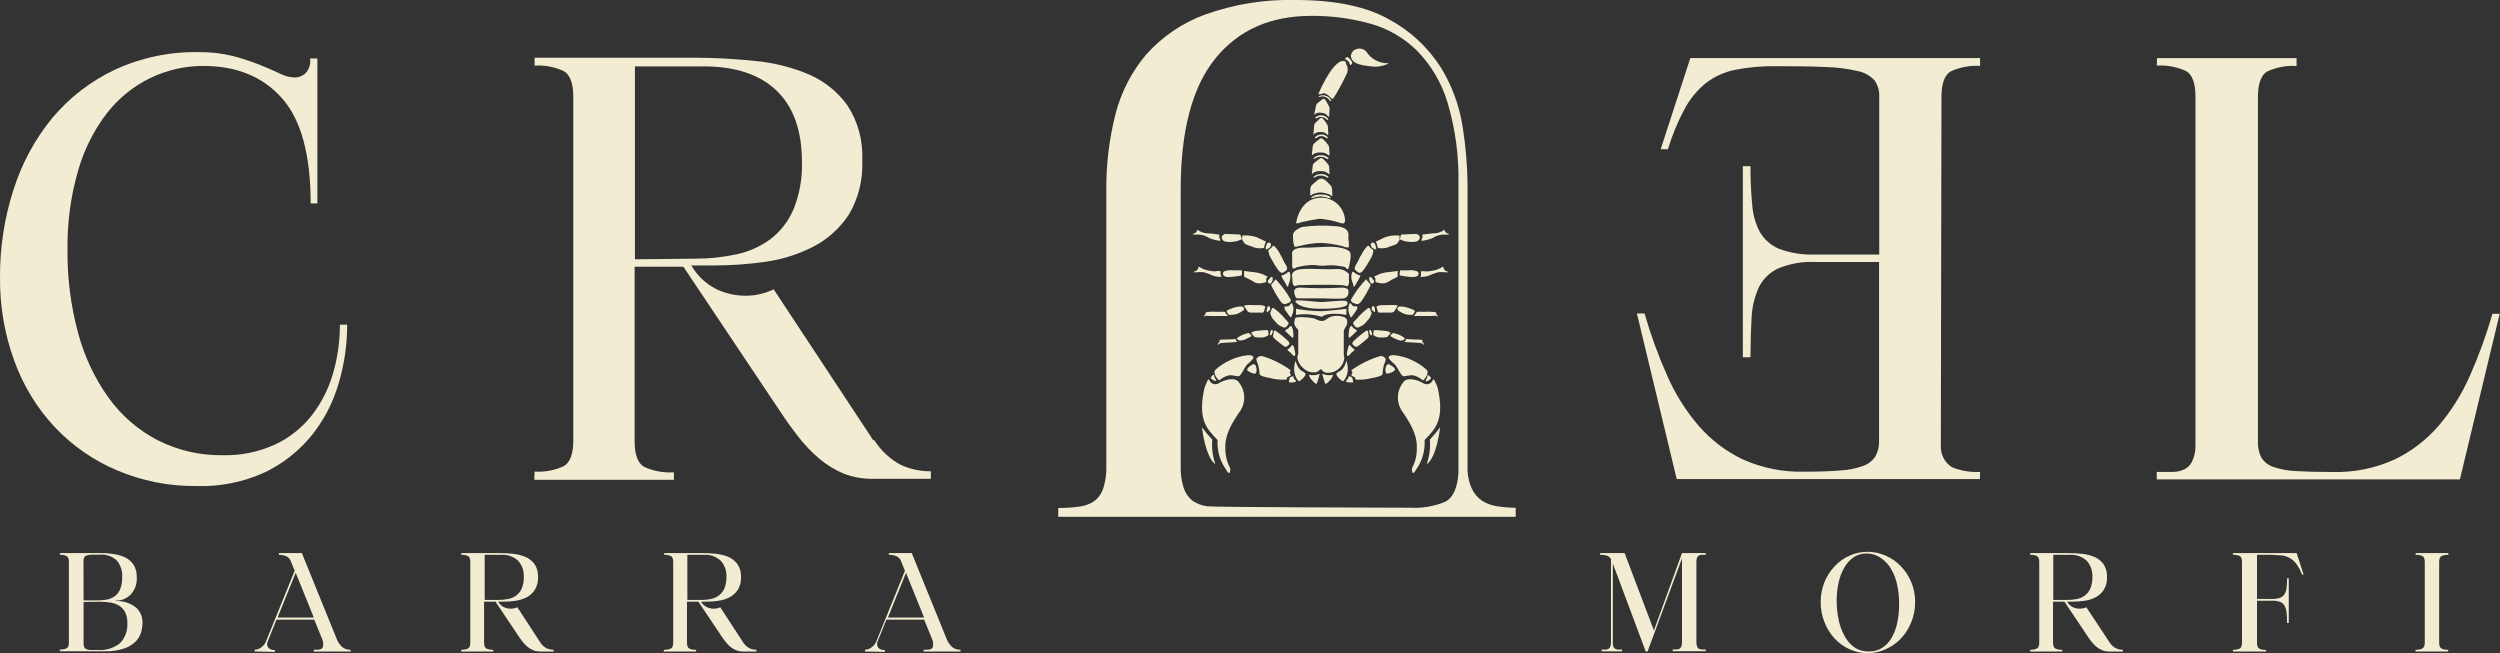 <svg width="111" height="29" viewBox="0 0 111 29" fill="none" xmlns="http://www.w3.org/2000/svg">
<rect x="0" y="0" width="111" height="29" fill="#333333" stroke="none"/>
<g clip-path="url(#clip0_467_1090)">
<path d="M8.709 21.58C7.502 21.592 6.305 21.354 5.189 20.88C4.149 20.442 3.209 19.788 2.426 18.957C1.64 18.116 1.031 17.117 0.635 16.023C0.203 14.839 -0.012 13.583 -8.33851e-06 12.319C-0.008 10.997 0.194 9.683 0.598 8.428C0.966 7.258 1.553 6.173 2.324 5.235C3.09 4.324 4.037 3.595 5.101 3.095C6.266 2.559 7.532 2.292 8.808 2.315C9.332 2.306 9.855 2.366 10.364 2.493C10.761 2.599 11.151 2.727 11.533 2.878C11.873 3.015 12.169 3.144 12.417 3.263C12.628 3.373 12.86 3.434 13.096 3.442C13.259 3.437 13.417 3.378 13.545 3.274C13.631 3.187 13.697 3.08 13.736 2.962C13.775 2.844 13.786 2.718 13.769 2.595H14.092V9.031H13.793C13.793 6.876 13.37 5.321 12.525 4.366C11.681 3.412 10.52 2.932 9.042 2.927C8.231 2.924 7.428 3.105 6.691 3.456C5.941 3.815 5.281 4.346 4.761 5.007C4.174 5.768 3.735 6.638 3.469 7.57C3.137 8.717 2.978 9.91 2.997 11.107C2.985 12.351 3.144 13.59 3.469 14.787C3.746 15.827 4.206 16.805 4.829 17.672C5.4 18.46 6.141 19.1 6.993 19.542C7.894 19.999 8.888 20.228 9.892 20.211C10.691 20.232 11.485 20.069 12.216 19.735C12.844 19.442 13.398 19.004 13.834 18.453C14.264 17.903 14.586 17.271 14.782 16.594C14.989 15.888 15.094 15.154 15.091 14.416H15.414C15.415 15.306 15.286 16.192 15.03 17.042C14.783 17.887 14.373 18.672 13.824 19.35C13.255 20.043 12.544 20.599 11.744 20.978C10.789 21.411 9.752 21.617 8.709 21.58Z" fill="#F2ECD3"/>
<path d="M23.736 20.939C24.18 20.967 24.624 20.885 25.031 20.698C25.313 20.533 25.455 20.155 25.455 19.556V4.3C25.455 3.701 25.313 3.319 25.031 3.158C24.625 2.97 24.18 2.886 23.736 2.913V2.563H30.804C31.712 2.564 32.619 2.611 33.523 2.707C34.348 2.781 35.158 2.984 35.925 3.309C36.6 3.6 37.187 4.073 37.624 4.678C38.097 5.399 38.328 6.26 38.283 7.129C38.324 7.982 38.112 8.827 37.675 9.552C37.275 10.147 36.736 10.629 36.109 10.953C35.443 11.294 34.728 11.52 33.992 11.622C33.245 11.729 32.492 11.784 31.739 11.786H30.695C30.957 12.24 31.343 12.605 31.803 12.837C32.205 13.028 32.642 13.129 33.084 13.131C33.522 13.133 33.955 13.036 34.352 12.847L38.769 19.542H38.817C39.111 20.009 39.519 20.388 39.999 20.642C40.419 20.834 40.873 20.93 41.331 20.925V21.258H38.817C38.359 21.272 37.902 21.196 37.471 21.034C37.07 20.867 36.697 20.638 36.363 20.355C36.03 20.071 35.726 19.753 35.456 19.406C35.181 19.055 34.929 18.705 34.698 18.355L30.342 11.842H28.177V19.588C28.177 20.186 28.317 20.565 28.602 20.729C29.016 20.918 29.469 21.001 29.921 20.971V21.303H23.722L23.736 20.939ZM30.828 11.485C31.455 11.489 32.08 11.425 32.693 11.293C33.241 11.181 33.759 10.949 34.212 10.613C34.657 10.272 35.009 9.817 35.232 9.293C35.501 8.629 35.629 7.912 35.606 7.192C35.606 5.81 35.236 4.76 34.498 4.041C33.759 3.322 32.693 2.958 31.3 2.948H28.191V11.513L30.828 11.485Z" fill="#F2ECD3"/>
<path d="M46.986 22.554C47.303 22.557 47.62 22.535 47.934 22.491C48.169 22.462 48.395 22.378 48.593 22.245C48.776 22.104 48.912 21.909 48.984 21.685C49.086 21.366 49.132 21.03 49.12 20.694V8.428C49.112 7.299 49.248 6.174 49.524 5.081C49.776 4.089 50.249 3.171 50.907 2.402C51.62 1.613 52.507 1.012 53.493 0.651C54.787 0.186 56.151 -0.034 57.52 -1.43847e-05C59.283 -1.43847e-05 60.671 0.289 61.686 0.868C62.61 1.364 63.396 2.094 63.97 2.99C64.473 3.804 64.806 4.716 64.948 5.669C65.08 6.51 65.15 7.36 65.159 8.211V20.684C65.144 21.024 65.205 21.363 65.339 21.675C65.441 21.902 65.603 22.096 65.805 22.235C66.013 22.364 66.244 22.447 66.484 22.48C66.753 22.523 67.025 22.544 67.297 22.543V22.946H62.617V22.543C63.146 22.572 63.675 22.482 64.167 22.28C64.507 22.105 64.714 21.675 64.755 20.995V8.211C64.786 6.974 64.623 5.739 64.272 4.556C64.01 3.683 63.543 2.89 62.913 2.248C62.334 1.679 61.626 1.269 60.854 1.054C59.996 0.815 59.112 0.697 58.224 0.704C56.398 0.704 54.974 1.339 53.952 2.609C52.93 3.879 52.421 5.818 52.423 8.428V20.684C52.411 21.02 52.457 21.355 52.559 21.675C52.632 21.897 52.768 22.093 52.95 22.235C53.149 22.368 53.376 22.452 53.612 22.48C53.881 22.522 62.301 22.543 62.662 22.543V22.946H46.986V22.554Z" fill="#F2ECD3"/>
<path d="M87.91 21.272H74.446L72.679 13.919H73.019C73.287 14.856 73.62 15.772 74.015 16.66C74.367 17.472 74.837 18.224 75.408 18.891C75.956 19.525 76.624 20.036 77.372 20.393C78.235 20.781 79.17 20.969 80.111 20.943C80.741 20.943 81.271 20.925 81.701 20.89C82.049 20.873 82.392 20.804 82.721 20.687C82.943 20.612 83.136 20.463 83.268 20.264C83.385 20.05 83.441 19.808 83.431 19.563V11.632H80.57C80.008 11.607 79.448 11.708 78.928 11.93C78.56 12.104 78.262 12.403 78.082 12.777C77.896 13.197 77.79 13.65 77.77 14.111C77.739 14.633 77.722 15.218 77.722 15.862H77.382V7.378H77.722C77.718 7.946 77.743 8.514 77.797 9.08C77.824 9.506 77.94 9.922 78.137 10.298C78.333 10.635 78.63 10.897 78.983 11.044C79.493 11.236 80.034 11.322 80.576 11.3H83.438V4.296C83.451 4.035 83.377 3.776 83.227 3.565C83.025 3.351 82.764 3.208 82.48 3.155C82.013 3.046 81.537 2.986 81.059 2.976C80.471 2.948 79.73 2.938 78.833 2.938C78.228 2.93 77.623 2.985 77.029 3.102C76.56 3.197 76.117 3.399 75.734 3.694C75.356 4.004 75.04 4.387 74.803 4.822C74.495 5.396 74.244 6.001 74.055 6.628H73.733L75.051 2.577H87.916V2.927C87.468 2.898 87.018 2.982 86.608 3.172C86.336 3.333 86.201 3.715 86.201 4.314L86.173 19.826C86.17 20.011 86.215 20.194 86.303 20.356C86.39 20.517 86.518 20.652 86.673 20.747C87.068 20.906 87.492 20.977 87.916 20.953L87.91 21.272Z" fill="#F2ECD3"/>
<path d="M95.773 2.581H101.968V2.931C101.519 2.901 101.07 2.985 100.66 3.176C100.388 3.337 100.252 3.719 100.252 4.317V19.598C100.239 19.853 100.295 20.106 100.411 20.33C100.543 20.527 100.736 20.671 100.959 20.74C101.289 20.847 101.632 20.907 101.978 20.918C102.41 20.943 102.94 20.957 103.572 20.957C104.512 20.983 105.446 20.795 106.307 20.407C107.056 20.051 107.726 19.54 108.275 18.905C108.844 18.237 109.313 17.485 109.668 16.674C110.062 15.786 110.394 14.87 110.664 13.933H110.986L109.219 21.286H95.759V20.953C96.041 20.953 96.279 20.953 96.48 20.953C96.656 20.952 96.829 20.913 96.99 20.838C97.138 20.764 97.257 20.64 97.329 20.488C97.423 20.288 97.474 20.069 97.479 19.847V4.3C97.479 3.701 97.343 3.32 97.068 3.158C96.659 2.968 96.211 2.884 95.763 2.913L95.773 2.581Z" fill="#F2ECD3"/>
<path d="M53.701 16.892C53.718 16.928 53.742 16.961 53.772 16.988C53.802 17.015 53.837 17.035 53.875 17.047C53.913 17.059 53.953 17.063 53.993 17.059C54.032 17.054 54.071 17.041 54.105 17.021C54.353 16.864 54.846 16.72 55.009 16.979C55.148 17.151 55.23 17.363 55.243 17.586C55.257 17.809 55.201 18.031 55.084 18.219C54.744 18.705 54.384 19.269 54.404 19.864C54.395 20.177 54.466 20.488 54.608 20.764C54.645 20.824 54.628 21.209 54.435 20.845C54.163 20.468 54.031 20.004 54.061 19.535C53.561 19.031 53.167 18.604 53.483 17.21C53.595 16.941 53.653 16.744 53.701 16.892Z" fill="#F2ECD3"/>
<path d="M53.364 18.971C53.507 19.163 53.662 19.346 53.826 19.518C53.793 19.883 53.839 20.251 53.959 20.596C53.826 20.558 53.51 20.11 53.364 18.971Z" fill="#F2ECD3"/>
<path d="M54.064 16.832C54.064 16.832 53.837 16.58 53.959 16.422C54.365 16.059 54.869 15.831 55.403 15.768C55.95 15.768 55.43 16.118 55.352 16.205C55.274 16.293 55.104 16.671 55.012 16.699C54.921 16.727 54.727 16.633 54.533 16.671C54.392 16.711 54.261 16.781 54.149 16.878C54.149 16.878 54.122 16.895 54.064 16.832Z" fill="#F2ECD3"/>
<path d="M55.862 15.855C55.862 15.855 55.763 15.897 55.787 15.992C55.808 16.063 55.833 16.133 55.862 16.202C55.9 16.333 55.921 16.468 55.926 16.604C55.926 16.654 56.025 16.727 56.436 16.794C56.618 16.84 56.806 16.861 56.993 16.857C57.109 16.857 57.143 16.857 57.14 16.794C57.136 16.73 57.184 16.748 57.242 16.709C57.299 16.671 57.34 16.678 57.286 16.59C57.231 16.503 57.286 16.506 57.309 16.44C56.931 16.165 56.512 15.955 56.069 15.817C55.92 15.782 55.862 15.855 55.862 15.855Z" fill="#F2ECD3"/>
<path d="M55.369 16.436C55.472 16.524 55.597 16.579 55.729 16.594C55.784 16.569 55.811 16.447 55.784 16.335C55.757 16.223 55.719 16.114 55.58 16.202C55.441 16.289 55.386 16.328 55.369 16.436Z" fill="#F2ECD3"/>
<path d="M63.61 16.892C63.593 16.928 63.568 16.961 63.538 16.988C63.508 17.015 63.473 17.035 63.435 17.047C63.397 17.059 63.357 17.063 63.317 17.059C63.278 17.054 63.24 17.041 63.205 17.021C62.954 16.864 62.465 16.72 62.301 16.979C62.163 17.151 62.081 17.363 62.067 17.586C62.054 17.809 62.11 18.031 62.227 18.219C62.566 18.705 62.927 19.269 62.906 19.864C62.917 20.177 62.848 20.488 62.706 20.764C62.668 20.824 62.685 21.209 62.879 20.845C63.149 20.467 63.281 20.003 63.253 19.535C63.752 19.031 64.147 18.604 63.831 17.21C63.715 16.941 63.657 16.744 63.61 16.892Z" fill="#F2ECD3"/>
<path d="M63.943 18.971C63.8 19.163 63.647 19.345 63.484 19.518C63.517 19.883 63.471 20.252 63.348 20.596C63.484 20.558 63.8 20.11 63.943 18.971Z" fill="#F2ECD3"/>
<path d="M63.243 16.832C63.243 16.832 63.474 16.58 63.348 16.422C62.943 16.059 62.441 15.83 61.907 15.768C61.36 15.768 61.88 16.118 61.955 16.205C62.029 16.293 62.206 16.671 62.295 16.699C62.383 16.727 62.583 16.633 62.777 16.671C62.918 16.711 63.049 16.781 63.161 16.878C63.161 16.878 63.199 16.895 63.243 16.832Z" fill="#F2ECD3"/>
<path d="M61.445 15.855C61.445 15.855 61.547 15.897 61.523 15.992C61.503 16.064 61.477 16.134 61.445 16.202C61.41 16.333 61.389 16.468 61.384 16.604C61.384 16.654 61.282 16.727 60.874 16.794C60.692 16.84 60.505 16.861 60.317 16.857C60.201 16.857 60.167 16.857 60.171 16.794C60.174 16.73 60.127 16.748 60.069 16.709C60.011 16.671 59.97 16.678 60.025 16.59C60.079 16.503 60.025 16.506 59.997 16.44C60.383 16.165 60.809 15.954 61.258 15.817C61.387 15.782 61.445 15.855 61.445 15.855Z" fill="#F2ECD3"/>
<path d="M61.938 16.436C61.835 16.524 61.71 16.579 61.578 16.594C61.523 16.569 61.493 16.447 61.523 16.335C61.554 16.223 61.588 16.114 61.724 16.202C61.86 16.289 61.938 16.328 61.938 16.436Z" fill="#F2ECD3"/>
<path d="M57.18 15.512C57.235 15.475 57.284 15.429 57.323 15.375C57.357 15.316 57.408 15.298 57.435 15.375C57.462 15.452 57.564 15.81 57.473 15.803C57.381 15.796 57.313 15.649 57.265 15.624C57.218 15.6 57.126 15.54 57.18 15.512Z" fill="#F2ECD3"/>
<path d="M57.252 15.274C57.252 15.274 57.143 15.4 57.089 15.4C57.034 15.4 56.946 15.333 56.806 15.218C56.667 15.102 56.511 14.994 56.521 14.92C56.528 14.88 56.537 14.84 56.548 14.801C56.548 14.738 56.548 14.616 56.674 14.714C56.867 14.85 57.049 15.002 57.218 15.169C57.262 15.242 57.252 15.274 57.252 15.274Z" fill="#F2ECD3"/>
<path d="M56.501 14.647C56.51 14.681 56.51 14.718 56.501 14.752C56.501 14.819 56.443 14.892 56.423 14.892C56.402 14.892 56.365 14.868 56.392 14.794C56.419 14.721 56.392 14.703 56.429 14.675C56.437 14.664 56.448 14.655 56.461 14.65C56.474 14.645 56.487 14.644 56.501 14.647Z" fill="#F2ECD3"/>
<path d="M56.304 14.675C56.304 14.675 56.344 14.85 56.304 14.892C56.218 14.949 56.12 14.981 56.018 14.987C55.916 14.987 55.699 14.987 55.678 14.941C55.641 14.889 55.6 14.84 55.556 14.794C55.532 14.77 55.672 14.693 55.801 14.689C55.93 14.686 56.266 14.63 56.304 14.675Z" fill="#F2ECD3"/>
<path d="M55.447 14.787C55.447 14.787 55.57 14.878 55.566 14.91C55.563 14.941 55.444 14.994 55.349 15.039C55.252 15.096 55.141 15.123 55.029 15.116C54.972 15.088 54.883 15.046 54.931 15.008C55.04 14.923 55.163 14.86 55.294 14.822C55.447 14.787 55.407 14.784 55.447 14.787Z" fill="#F2ECD3"/>
<path d="M54.856 15.039C54.856 15.039 54.883 15.162 54.944 15.176C55.006 15.19 54.401 15.214 54.312 15.221C54.224 15.228 54.115 15.239 54.098 15.302H54.061C54.069 15.266 54.088 15.234 54.115 15.211C54.156 15.183 54.136 15.099 54.173 15.085C54.21 15.071 54.825 15.081 54.856 15.039Z" fill="#F2ECD3"/>
<path d="M57.068 14.658C57.068 14.658 57.224 14.581 57.252 14.518C57.279 14.454 57.333 14.458 57.357 14.518C57.381 14.577 57.388 14.549 57.408 14.658C57.428 14.766 57.456 15.053 57.371 14.987C57.286 14.92 57.18 14.801 57.14 14.77C57.099 14.738 57.048 14.703 57.068 14.675C57.089 14.647 57.068 14.658 57.068 14.658Z" fill="#F2ECD3"/>
<path d="M56.555 13.681C56.514 13.656 56.474 13.681 56.456 13.747C56.44 13.814 56.406 13.856 56.395 13.884C56.42 14.018 56.485 14.141 56.582 14.234C56.634 14.297 56.69 14.357 56.749 14.412C56.828 14.467 56.914 14.511 57.004 14.546C57.034 14.548 57.064 14.541 57.09 14.526C57.117 14.511 57.139 14.489 57.153 14.461C57.194 14.398 57.218 14.399 57.214 14.346C57.211 14.293 57.048 14.164 56.99 14.076C56.858 13.931 56.712 13.798 56.555 13.681Z" fill="#F2ECD3"/>
<path d="M56.239 13.842C56.239 13.842 56.239 13.642 56.294 13.607C56.348 13.572 56.344 13.586 56.375 13.625C56.406 13.663 56.409 13.747 56.375 13.775L56.287 13.842C56.287 13.842 56.242 13.877 56.239 13.842Z" fill="#F2ECD3"/>
<path d="M55.24 13.59C55.24 13.59 55.322 13.723 55.376 13.8C55.43 13.877 55.485 13.884 55.651 13.88H55.933C56.015 13.88 56.103 13.915 56.13 13.793C56.144 13.737 56.161 13.682 56.181 13.628C56.181 13.576 55.974 13.53 55.882 13.548C55.791 13.565 55.216 13.502 55.24 13.59Z" fill="#F2ECD3"/>
<path d="M54.462 13.814C54.462 13.814 54.513 13.957 54.567 13.978C54.691 13.986 54.815 13.972 54.934 13.936C55.028 13.895 55.118 13.844 55.203 13.786C55.226 13.765 55.254 13.677 55.226 13.67C55.199 13.663 55.226 13.646 55.196 13.628C55.165 13.611 55.087 13.59 54.904 13.628C54.72 13.667 54.462 13.775 54.462 13.814Z" fill="#F2ECD3"/>
<path d="M54.394 13.859C54.394 13.859 54.469 13.971 54.472 13.982C54.475 13.992 54.506 13.982 54.506 13.982V14.031C54.506 14.031 53.874 14.031 53.782 14.031C53.691 14.031 53.517 14.01 53.504 14.031C53.502 14.036 53.498 14.04 53.494 14.044C53.49 14.048 53.486 14.051 53.48 14.053C53.475 14.054 53.47 14.055 53.464 14.054C53.459 14.053 53.454 14.051 53.449 14.048C53.449 14.048 53.493 13.968 53.51 13.968C53.527 13.968 53.527 13.908 53.538 13.866C53.696 13.838 53.857 13.831 54.017 13.845C54.142 13.852 54.35 13.821 54.394 13.859Z" fill="#F2ECD3"/>
<path d="M57.034 13.604C57.034 13.604 57.201 13.625 57.245 13.565C57.289 13.505 57.34 13.432 57.364 13.467C57.412 13.553 57.434 13.652 57.428 13.751C57.422 13.844 57.396 13.934 57.354 14.017C57.327 14.066 57.354 14.178 57.214 13.982C57.075 13.786 57.041 13.74 57.034 13.709C57.031 13.674 57.031 13.639 57.034 13.604Z" fill="#F2ECD3"/>
<path d="M56.637 12.399C56.901 12.673 57.129 12.982 57.316 13.316C57.296 13.345 57.316 13.4 57.242 13.435C57.187 13.461 57.132 13.483 57.075 13.502C57.037 13.505 56.999 13.498 56.965 13.481C56.93 13.464 56.9 13.439 56.878 13.408C56.783 13.281 56.697 13.148 56.62 13.008C56.521 12.83 56.47 12.725 56.446 12.679C56.423 12.634 56.47 12.595 56.531 12.536C56.57 12.493 56.605 12.447 56.637 12.399Z" fill="#F2ECD3"/>
<path d="M56.501 12.315C56.463 12.242 56.395 12.347 56.361 12.382C56.327 12.417 56.294 12.431 56.294 12.504C56.294 12.521 56.299 12.537 56.308 12.552C56.317 12.566 56.33 12.577 56.345 12.583C56.36 12.59 56.377 12.592 56.393 12.589C56.409 12.586 56.424 12.579 56.436 12.567C56.468 12.535 56.49 12.495 56.501 12.452C56.516 12.407 56.516 12.359 56.501 12.315Z" fill="#F2ECD3"/>
<path d="M56.287 12.28C56.287 12.28 56.222 12.336 56.222 12.392V12.522C56.222 12.522 55.882 12.655 55.682 12.522C55.481 12.389 55.247 12.308 55.24 12.28C55.233 12.252 55.24 12.098 55.24 12.08C55.24 12.063 55.22 12.021 55.24 12.031C55.26 12.042 55.719 12.087 55.757 12.094C55.873 12.11 55.988 12.142 56.096 12.189C56.158 12.223 56.221 12.254 56.287 12.28Z" fill="#F2ECD3"/>
<path d="M55.142 12.024C55.142 12.024 55.142 12.154 55.142 12.196C55.142 12.238 55.087 12.242 54.921 12.266C54.794 12.286 54.665 12.297 54.537 12.301C54.469 12.301 54.316 12.273 54.306 12.193C54.295 12.112 54.306 12.063 54.377 12.042C54.486 12.002 54.602 11.987 54.717 12C54.883 12.021 55.142 11.975 55.142 12.024Z" fill="#F2ECD3"/>
<path d="M54.2 12.059C54.19 12.115 54.19 12.172 54.2 12.227C54.218 12.247 54.234 12.268 54.248 12.29C54.111 12.301 53.973 12.282 53.843 12.235C53.716 12.175 53.584 12.125 53.449 12.087C53.351 12.076 53.252 12.076 53.154 12.087C53.105 12.095 53.056 12.095 53.007 12.087V12.052C53.007 12.052 53.065 12.077 53.143 11.996C53.221 11.916 53.208 11.902 53.201 11.863C53.194 11.825 53.296 11.863 53.34 11.905C53.418 11.944 53.499 11.974 53.582 11.996C53.694 12.021 53.807 12.04 53.922 12.052C54.01 12.035 54.163 12.007 54.2 12.059Z" fill="#F2ECD3"/>
<path d="M56.892 12.235C56.981 12.215 57.066 12.176 57.14 12.119C57.214 12.042 57.265 12.059 57.272 12.119C57.295 12.195 57.302 12.275 57.292 12.354C57.279 12.446 57.253 12.535 57.214 12.62C57.187 12.669 57.214 12.826 57.123 12.669C57.072 12.57 57.017 12.474 56.956 12.382C56.927 12.336 56.905 12.287 56.892 12.235Z" fill="#F2ECD3"/>
<path d="M56.756 11.993C56.756 11.993 56.878 12.164 56.977 12.101C57.075 12.038 57.116 12.01 57.14 11.961C57.163 11.912 57.14 11.825 57.058 11.706C56.977 11.587 56.966 11.496 56.847 11.3C56.778 11.16 56.688 11.034 56.579 10.925C56.521 10.9 56.528 10.897 56.467 10.981C56.406 11.065 56.307 11.068 56.317 11.139C56.336 11.273 56.384 11.4 56.457 11.513C56.544 11.681 56.644 11.841 56.756 11.993Z" fill="#F2ECD3"/>
<path d="M56.198 11.062C56.19 11.01 56.198 10.957 56.222 10.911C56.246 10.844 56.222 10.827 56.287 10.788C56.351 10.75 56.412 10.767 56.429 10.837C56.434 10.873 56.429 10.91 56.413 10.943C56.397 10.975 56.372 11.002 56.341 11.02C56.297 11.034 56.198 11.107 56.198 11.062Z" fill="#F2ECD3"/>
<path d="M56.215 10.732C56.182 10.78 56.158 10.835 56.147 10.893C56.145 10.935 56.133 10.976 56.113 11.012C55.974 11.034 55.832 11.026 55.695 10.991C55.583 10.932 55.284 10.876 55.247 10.788C55.209 10.701 55.142 10.683 55.152 10.606C55.157 10.557 55.157 10.508 55.152 10.459C55.366 10.438 55.582 10.462 55.787 10.529C55.967 10.606 56.215 10.732 56.215 10.732Z" fill="#F2ECD3"/>
<path d="M55.009 10.41C55.05 10.41 55.097 10.41 55.101 10.508C55.104 10.606 55.203 10.592 55.101 10.638C54.999 10.683 54.921 10.704 54.907 10.711C54.849 10.723 54.79 10.731 54.73 10.736C54.609 10.753 54.486 10.745 54.367 10.715C54.324 10.697 54.288 10.665 54.265 10.624C54.255 10.594 54.247 10.563 54.241 10.533C54.245 10.512 54.254 10.492 54.266 10.474C54.279 10.457 54.294 10.442 54.312 10.431C54.36 10.407 54.329 10.386 54.441 10.386C54.554 10.386 54.87 10.407 54.914 10.407L55.009 10.41Z" fill="#F2ECD3"/>
<path d="M54.142 10.417C54.133 10.466 54.133 10.516 54.142 10.564C54.151 10.592 54.164 10.618 54.18 10.641C54.185 10.658 54.185 10.677 54.18 10.694C54.007 10.676 53.838 10.632 53.677 10.564C53.552 10.482 53.41 10.431 53.262 10.417C53.191 10.417 53.082 10.417 53.048 10.417H52.98V10.368C53.008 10.367 53.034 10.361 53.059 10.349C53.084 10.337 53.105 10.319 53.123 10.298C53.145 10.268 53.159 10.233 53.164 10.197C53.276 10.286 53.41 10.341 53.551 10.354C53.782 10.365 54.142 10.417 54.142 10.417Z" fill="#F2ECD3"/>
<path d="M60.13 15.512C60.074 15.475 60.025 15.429 59.984 15.375C59.953 15.316 59.899 15.298 59.875 15.375C59.851 15.452 59.746 15.81 59.838 15.803C59.929 15.796 59.994 15.649 60.042 15.624C60.089 15.6 60.171 15.54 60.13 15.512Z" fill="#F2ECD3"/>
<path d="M60.042 15.274C60.042 15.274 60.154 15.4 60.208 15.4C60.263 15.4 60.351 15.333 60.49 15.218C60.63 15.102 60.782 14.994 60.772 14.92C60.768 14.88 60.76 14.84 60.748 14.801C60.748 14.738 60.748 14.616 60.619 14.714C60.427 14.851 60.245 15.003 60.076 15.169C60.035 15.242 60.042 15.274 60.042 15.274Z" fill="#F2ECD3"/>
<path d="M60.799 14.647C60.793 14.682 60.793 14.717 60.799 14.752C60.799 14.819 60.861 14.892 60.881 14.892C60.901 14.892 60.939 14.868 60.911 14.794C60.884 14.721 60.911 14.703 60.874 14.675C60.866 14.663 60.854 14.654 60.841 14.649C60.828 14.644 60.813 14.644 60.799 14.647Z" fill="#F2ECD3"/>
<path d="M60.993 14.675C60.993 14.675 60.952 14.85 60.993 14.892C61.078 14.949 61.177 14.982 61.279 14.987C61.38 14.987 61.598 14.987 61.618 14.941C61.656 14.888 61.698 14.839 61.744 14.794C61.764 14.77 61.629 14.693 61.496 14.689C61.364 14.686 61.027 14.63 60.993 14.675Z" fill="#F2ECD3"/>
<path d="M61.846 14.787C61.846 14.787 61.724 14.878 61.73 14.91C61.737 14.941 61.849 14.994 61.945 15.039C62.04 15.085 62.21 15.144 62.264 15.116C62.318 15.088 62.41 15.046 62.362 15.008C62.255 14.921 62.131 14.858 61.999 14.822C61.846 14.787 61.887 14.784 61.846 14.787Z" fill="#F2ECD3"/>
<path d="M62.437 15.039C62.437 15.039 62.41 15.162 62.352 15.176C62.295 15.19 62.896 15.214 62.981 15.221C63.066 15.228 63.178 15.239 63.199 15.302H63.233C63.224 15.266 63.205 15.234 63.178 15.211C63.137 15.183 63.178 15.099 63.124 15.085C63.069 15.071 62.468 15.081 62.437 15.039Z" fill="#F2ECD3"/>
<path d="M60.239 14.658C60.239 14.658 60.079 14.581 60.052 14.518C60.025 14.454 59.97 14.458 59.95 14.518C59.929 14.577 59.916 14.549 59.899 14.658C59.882 14.766 59.848 15.053 59.933 14.987C60.018 14.92 60.127 14.801 60.167 14.77C60.208 14.738 60.256 14.703 60.239 14.675C60.222 14.647 60.239 14.658 60.239 14.658Z" fill="#F2ECD3"/>
<path d="M60.742 13.681C60.779 13.656 60.82 13.681 60.837 13.747C60.855 13.794 60.877 13.84 60.901 13.884C60.875 14.017 60.81 14.139 60.714 14.234C60.663 14.297 60.607 14.357 60.548 14.412C60.468 14.466 60.382 14.511 60.293 14.546C60.263 14.548 60.232 14.541 60.205 14.526C60.178 14.511 60.155 14.489 60.14 14.461C60.103 14.398 60.079 14.399 60.079 14.346C60.079 14.293 60.245 14.164 60.307 14.076C60.438 13.93 60.584 13.797 60.742 13.681Z" fill="#F2ECD3"/>
<path d="M61.054 13.842C61.054 13.842 61.054 13.642 61.003 13.607C60.952 13.572 60.949 13.586 60.922 13.625C60.906 13.646 60.898 13.673 60.898 13.7C60.898 13.727 60.906 13.753 60.922 13.775L61.01 13.842C61.01 13.842 61.054 13.877 61.054 13.842Z" fill="#F2ECD3"/>
<path d="M62.053 13.59C62.053 13.59 61.972 13.723 61.921 13.8C61.87 13.877 61.812 13.884 61.642 13.88H61.36C61.279 13.88 61.19 13.915 61.163 13.793C61.136 13.67 61.122 13.677 61.115 13.628C61.109 13.579 61.319 13.53 61.414 13.548C61.51 13.565 62.077 13.502 62.053 13.59Z" fill="#F2ECD3"/>
<path d="M62.821 13.814C62.821 13.814 62.77 13.957 62.716 13.978C62.592 13.986 62.468 13.972 62.349 13.936C62.254 13.895 62.163 13.844 62.077 13.786C62.057 13.765 62.029 13.677 62.053 13.67C62.077 13.663 62.053 13.646 62.087 13.628C62.121 13.611 62.196 13.59 62.376 13.628C62.556 13.667 62.838 13.775 62.821 13.814Z" fill="#F2ECD3"/>
<path d="M62.899 13.859C62.899 13.859 62.825 13.971 62.821 13.982C62.818 13.992 62.791 13.982 62.791 13.982V14.031C62.791 14.031 63.419 14.031 63.514 14.031C63.61 14.031 63.776 14.01 63.793 14.031C63.795 14.036 63.798 14.04 63.803 14.044C63.806 14.048 63.811 14.051 63.816 14.053C63.822 14.054 63.827 14.055 63.832 14.054C63.838 14.053 63.843 14.051 63.847 14.048C63.847 14.048 63.8 13.968 63.786 13.968C63.773 13.968 63.769 13.908 63.759 13.866C63.601 13.839 63.44 13.832 63.28 13.845C63.151 13.852 62.957 13.821 62.899 13.859Z" fill="#F2ECD3"/>
<path d="M60.263 13.604C60.263 13.604 60.096 13.625 60.048 13.565C60.001 13.505 59.957 13.432 59.929 13.467C59.885 13.554 59.864 13.652 59.868 13.751C59.874 13.844 59.898 13.934 59.94 14.017C59.97 14.066 59.957 14.178 60.079 13.982C60.145 13.894 60.206 13.803 60.263 13.709C60.266 13.674 60.266 13.639 60.263 13.604Z" fill="#F2ECD3"/>
<path d="M60.657 12.399C60.394 12.674 60.165 12.982 59.977 13.316C60.001 13.345 59.977 13.4 60.055 13.435C60.109 13.461 60.165 13.483 60.222 13.502C60.26 13.505 60.298 13.498 60.332 13.481C60.367 13.464 60.396 13.439 60.419 13.408C60.513 13.28 60.599 13.147 60.677 13.008C60.776 12.83 60.823 12.725 60.847 12.679C60.871 12.634 60.827 12.595 60.765 12.536C60.725 12.493 60.689 12.448 60.657 12.399Z" fill="#F2ECD3"/>
<path d="M60.803 12.315C60.837 12.242 60.908 12.347 60.939 12.382C60.969 12.417 61.007 12.431 61.007 12.504C61.007 12.521 61.002 12.537 60.992 12.552C60.983 12.566 60.97 12.577 60.955 12.583C60.94 12.59 60.923 12.592 60.907 12.589C60.891 12.586 60.876 12.579 60.864 12.567C60.832 12.536 60.811 12.496 60.803 12.452C60.788 12.407 60.788 12.359 60.803 12.315Z" fill="#F2ECD3"/>
<path d="M61.007 12.28C61.007 12.28 61.071 12.336 61.071 12.392V12.522C61.071 12.522 61.411 12.655 61.615 12.522C61.819 12.389 62.05 12.308 62.053 12.28C62.057 12.252 62.053 12.098 62.053 12.08C62.053 12.063 62.077 12.021 62.053 12.031C62.029 12.042 61.574 12.087 61.537 12.094C61.42 12.111 61.306 12.142 61.197 12.189C61.136 12.224 61.072 12.255 61.007 12.28Z" fill="#F2ECD3"/>
<path d="M62.162 12.024C62.162 12.024 62.142 12.154 62.142 12.196C62.142 12.238 62.196 12.242 62.362 12.266C62.491 12.286 62.62 12.297 62.75 12.301C62.818 12.301 62.967 12.273 62.981 12.193C62.995 12.112 62.981 12.063 62.906 12.042C62.797 12.001 62.681 11.987 62.566 12C62.413 12.021 62.169 11.975 62.162 12.024Z" fill="#F2ECD3"/>
<path d="M63.093 12.059C63.093 12.059 63.093 12.196 63.093 12.227C63.093 12.259 63.045 12.29 63.045 12.29C63.183 12.301 63.32 12.282 63.45 12.235C63.578 12.174 63.711 12.125 63.847 12.087C63.946 12.076 64.045 12.076 64.143 12.087C64.19 12.095 64.239 12.095 64.286 12.087V12.052C64.286 12.052 64.228 12.077 64.153 11.996C64.079 11.916 64.089 11.902 64.096 11.863C64.102 11.825 63.997 11.863 63.956 11.905C63.879 11.944 63.798 11.974 63.715 11.996C63.63 12.024 63.447 12.038 63.375 12.052C63.304 12.066 63.13 12.007 63.093 12.059Z" fill="#F2ECD3"/>
<path d="M60.402 12.235C60.313 12.215 60.229 12.176 60.157 12.119C60.082 12.042 60.031 12.059 60.025 12.119C60 12.194 59.992 12.274 60.001 12.354C60.018 12.445 60.044 12.534 60.079 12.62C60.106 12.669 60.079 12.826 60.171 12.669C60.263 12.511 60.279 12.483 60.337 12.382C60.366 12.336 60.388 12.287 60.402 12.235Z" fill="#F2ECD3"/>
<path d="M60.538 11.993C60.538 11.993 60.415 12.164 60.32 12.101C60.225 12.038 60.181 12.01 60.157 11.961C60.133 11.912 60.157 11.825 60.235 11.706C60.313 11.587 60.33 11.496 60.449 11.3C60.518 11.161 60.607 11.034 60.714 10.925C60.772 10.9 60.765 10.897 60.827 10.981C60.888 11.065 60.99 11.068 60.976 11.139C60.961 11.273 60.915 11.402 60.84 11.513C60.751 11.68 60.65 11.841 60.538 11.993Z" fill="#F2ECD3"/>
<path d="M61.098 11.062C61.107 11.01 61.098 10.956 61.071 10.911C61.047 10.844 61.071 10.827 61.007 10.788C60.942 10.75 60.884 10.767 60.864 10.837C60.86 10.873 60.867 10.909 60.882 10.942C60.898 10.974 60.922 11.001 60.952 11.02C60.996 11.034 61.098 11.107 61.098 11.062Z" fill="#F2ECD3"/>
<path d="M61.081 10.732C61.115 10.78 61.138 10.835 61.149 10.893C61.151 10.935 61.162 10.975 61.18 11.012C61.319 11.034 61.461 11.026 61.598 10.991C61.71 10.932 62.009 10.876 62.05 10.788C62.091 10.701 62.155 10.683 62.142 10.606C62.136 10.557 62.136 10.508 62.142 10.459C61.928 10.438 61.714 10.462 61.51 10.529C61.33 10.606 61.081 10.732 61.081 10.732Z" fill="#F2ECD3"/>
<path d="M62.278 10.41C62.233 10.41 62.186 10.41 62.182 10.508C62.179 10.606 62.084 10.592 62.182 10.638C62.281 10.683 62.362 10.704 62.38 10.711C62.437 10.723 62.495 10.731 62.553 10.736C62.675 10.752 62.8 10.745 62.92 10.715C62.961 10.696 62.995 10.664 63.018 10.624C63.03 10.594 63.039 10.564 63.046 10.533C63.041 10.512 63.032 10.492 63.02 10.474C63.008 10.457 62.992 10.442 62.974 10.431C62.927 10.407 62.954 10.386 62.842 10.386C62.73 10.386 62.413 10.407 62.369 10.407L62.278 10.41Z" fill="#F2ECD3"/>
<path d="M63.151 10.417C63.162 10.466 63.162 10.516 63.151 10.564C63.143 10.591 63.131 10.617 63.117 10.641C63.111 10.658 63.111 10.677 63.117 10.694C63.289 10.676 63.457 10.632 63.617 10.564C63.741 10.482 63.883 10.432 64.031 10.417C64.102 10.417 64.211 10.417 64.249 10.417H64.317V10.368C64.289 10.367 64.263 10.361 64.238 10.349C64.213 10.337 64.191 10.319 64.174 10.298C64.152 10.268 64.138 10.233 64.133 10.197C64.02 10.287 63.884 10.341 63.742 10.354C63.528 10.365 63.151 10.417 63.151 10.417Z" fill="#F2ECD3"/>
<path d="M57.52 16.016C57.52 16.016 57.612 16.366 57.789 16.461C57.965 16.555 57.992 16.583 57.948 16.678C57.878 16.781 57.786 16.867 57.68 16.93C57.66 16.93 57.33 16.64 57.52 16.016Z" fill="#F2ECD3"/>
<path d="M58.122 16.64C58.234 16.665 58.349 16.665 58.462 16.64L58.597 16.594C58.597 16.594 58.482 17.056 58.441 17.049C58.4 17.042 58.122 16.794 58.122 16.64Z" fill="#F2ECD3"/>
<path d="M59.783 16.016C59.783 16.016 59.692 16.366 59.515 16.461C59.338 16.555 59.311 16.583 59.355 16.678C59.426 16.781 59.517 16.867 59.624 16.93C59.644 16.93 59.974 16.64 59.783 16.016Z" fill="#F2ECD3"/>
<path d="M59.182 16.64C59.07 16.665 58.954 16.665 58.842 16.64L58.706 16.594C58.706 16.594 58.822 17.056 58.862 17.049C58.903 17.042 59.182 16.794 59.182 16.64Z" fill="#F2ECD3"/>
<path d="M57.642 14.644V15.729C57.642 15.729 57.642 15.729 57.609 15.803C57.575 15.876 57.646 16.174 57.88 16.356C57.957 16.43 58.05 16.483 58.151 16.511C58.253 16.539 58.359 16.541 58.462 16.517C58.594 16.464 58.631 16.342 58.679 16.415C58.719 16.469 58.772 16.511 58.832 16.538C58.929 16.557 59.03 16.556 59.127 16.534C59.223 16.512 59.315 16.469 59.395 16.409C59.475 16.349 59.543 16.273 59.593 16.185C59.644 16.096 59.676 15.999 59.688 15.897C59.688 15.854 59.68 15.811 59.664 15.771V14.675C59.697 14.605 59.733 14.537 59.773 14.472C59.828 14.392 59.861 14.171 59.709 14.094C59.485 13.999 59.235 13.999 59.012 14.094C58.852 14.199 58.781 14.286 58.594 14.237C58.407 14.188 58.448 14.143 58.237 14.115C58.026 14.087 57.503 14.034 57.496 14.153C57.49 14.272 57.371 14.381 57.642 14.644Z" fill="#F2ECD3"/>
<path d="M57.544 13.982V13.709C57.92 13.779 58.301 13.816 58.682 13.817C59.134 13.796 59.78 13.709 59.78 13.709V13.982C59.78 13.982 58.992 13.821 58.689 14.066C58.318 13.952 57.927 13.924 57.544 13.982Z" fill="#F2ECD3"/>
<path d="M57.52 13.386C57.52 13.386 57.615 13.709 58.652 13.709C59.688 13.709 59.841 13.555 59.831 13.492C59.821 13.428 59.851 13.366 59.671 13.351C59.491 13.338 58.788 13.415 58.652 13.411C58.516 13.408 57.972 13.351 57.897 13.348C57.823 13.345 57.452 13.306 57.52 13.386Z" fill="#F2ECD3"/>
<path d="M57.758 12.77C58.361 12.805 58.966 12.805 59.569 12.77C59.719 12.77 59.848 12.802 59.868 12.896C59.889 12.991 59.868 13.208 59.675 13.246C59.481 13.285 58.818 13.246 58.693 13.246H57.602C57.527 13.246 57.459 13.061 57.462 12.956C57.466 12.851 57.52 12.76 57.758 12.77Z" fill="#F2ECD3"/>
<path d="M57.622 12.662C57.622 12.662 58.88 12.62 59.607 12.662C59.698 12.662 59.77 12.718 59.821 12.707C59.872 12.697 59.909 12.553 59.895 12.441C59.882 12.329 59.895 12.227 59.895 12.168C59.828 12.093 59.745 12.034 59.653 11.995C59.561 11.956 59.461 11.939 59.362 11.944C59.114 11.965 58.652 11.944 58.54 11.944C58.428 11.944 57.683 11.898 57.5 12.024C57.316 12.15 57.367 12.231 57.377 12.322C57.388 12.413 57.377 12.62 57.425 12.644C57.473 12.669 57.411 12.746 57.622 12.662Z" fill="#F2ECD3"/>
<path d="M57.544 11.877C57.812 11.802 58.089 11.764 58.366 11.765C58.549 11.799 58.736 11.806 58.92 11.786C59.044 11.772 59.17 11.772 59.294 11.786C59.43 11.811 59.709 11.828 59.749 11.881C59.79 11.933 59.831 11.982 59.872 11.923C59.907 11.809 59.932 11.692 59.946 11.573C59.977 11.45 59.977 11.321 59.946 11.198C59.919 11.149 59.675 10.921 58.849 10.96L58.02 10.998C58.02 10.998 57.34 10.939 57.367 11.271C57.394 11.604 57.333 11.93 57.428 11.926C57.524 11.923 57.544 11.877 57.544 11.877Z" fill="#F2ECD3"/>
<path d="M57.462 10.879C57.462 10.879 57.395 11.012 57.673 10.928C58.006 10.837 58.348 10.788 58.693 10.785C59 10.804 59.305 10.852 59.603 10.928C59.712 10.981 59.868 11.012 59.892 10.963C59.892 10.819 59.883 10.676 59.865 10.533C59.865 10.487 59.984 10.116 59.376 10.05C58.848 9.996 58.317 10.007 57.792 10.081C57.731 10.127 57.395 10.221 57.408 10.466C57.422 10.711 57.408 10.785 57.462 10.879Z" fill="#F2ECD3"/>
<path d="M57.561 9.829C57.561 9.829 57.731 8.778 58.655 8.778C58.92 8.773 59.177 8.87 59.374 9.051C59.572 9.232 59.697 9.484 59.722 9.755C59.722 9.811 59.722 9.976 59.525 9.902C59.224 9.803 58.913 9.739 58.597 9.713C58.321 9.75 58.047 9.802 57.775 9.867C57.602 9.934 57.52 9.955 57.561 9.829Z" fill="#F2ECD3"/>
<path d="M58.2 8.778C58.265 8.725 58.339 8.685 58.419 8.661C58.499 8.637 58.583 8.629 58.665 8.638C59.005 8.638 59.09 8.778 59.09 8.778L59.009 8.799C58.892 8.756 58.771 8.729 58.648 8.719C58.532 8.722 58.418 8.745 58.309 8.785C58.272 8.794 58.235 8.791 58.2 8.778Z" fill="#F2ECD3"/>
<path d="M58.638 8.544C58.772 8.555 58.903 8.586 59.029 8.635C59.053 8.635 59.145 8.747 59.155 8.694C59.161 8.558 59.15 8.421 59.121 8.288C59.028 8.17 58.922 8.064 58.805 7.973C58.766 7.944 58.719 7.929 58.67 7.929C58.622 7.929 58.575 7.944 58.536 7.973C58.446 8.041 58.36 8.113 58.278 8.19C58.249 8.21 58.225 8.237 58.208 8.269C58.191 8.301 58.181 8.336 58.179 8.372C58.174 8.469 58.174 8.566 58.179 8.663C58.179 8.705 58.213 8.684 58.261 8.635C58.38 8.58 58.508 8.549 58.638 8.544Z" fill="#F2ECD3"/>
<path d="M58.315 7.858C58.361 7.813 58.414 7.779 58.472 7.757C58.531 7.735 58.593 7.725 58.655 7.728C58.717 7.725 58.779 7.735 58.838 7.757C58.896 7.779 58.95 7.813 58.995 7.858C58.995 7.858 58.958 7.903 58.927 7.889C58.845 7.828 58.746 7.795 58.645 7.795C58.55 7.791 58.458 7.819 58.38 7.875C58.38 7.875 58.343 7.9 58.315 7.858Z" fill="#F2ECD3"/>
<path d="M58.244 7.728L58.288 7.343C58.288 7.343 58.288 7.29 58.36 7.227C58.431 7.164 58.574 7.059 58.574 7.059C58.574 7.059 58.648 6.972 58.75 7.059C58.852 7.147 58.954 7.28 58.954 7.28C58.988 7.313 59.01 7.358 59.015 7.406C59.015 7.493 59.032 7.71 59.032 7.71C59.032 7.71 59.012 7.756 58.981 7.71C58.935 7.669 58.881 7.638 58.823 7.619C58.764 7.599 58.703 7.593 58.642 7.598C58.524 7.587 58.405 7.613 58.302 7.672C58.302 7.672 58.261 7.759 58.244 7.728Z" fill="#F2ECD3"/>
<path d="M58.315 7.028C58.36 6.982 58.413 6.946 58.471 6.922C58.53 6.899 58.592 6.888 58.655 6.891C58.718 6.888 58.781 6.899 58.839 6.922C58.898 6.946 58.951 6.982 58.995 7.028C58.995 7.028 58.958 7.077 58.927 7.063C58.846 6.998 58.747 6.962 58.645 6.961C58.55 6.958 58.456 6.989 58.38 7.049C58.38 7.049 58.343 7.07 58.315 7.028Z" fill="#F2ECD3"/>
<path d="M58.244 6.888L58.288 6.481C58.288 6.481 58.288 6.429 58.36 6.359C58.431 6.289 58.574 6.184 58.574 6.184C58.574 6.184 58.648 6.093 58.75 6.184C58.852 6.275 58.954 6.415 58.954 6.415C58.988 6.451 59.01 6.498 59.015 6.548C59.015 6.639 59.032 6.87 59.032 6.87C59.032 6.87 59.012 6.919 58.981 6.891C58.936 6.848 58.882 6.815 58.824 6.795C58.765 6.774 58.703 6.766 58.642 6.772C58.523 6.76 58.404 6.787 58.302 6.849C58.302 6.849 58.261 6.919 58.244 6.888Z" fill="#F2ECD3"/>
<path d="M58.373 6.11C58.409 6.065 58.454 6.03 58.505 6.006C58.557 5.982 58.613 5.971 58.669 5.974C58.725 5.97 58.781 5.98 58.831 6.004C58.883 6.028 58.927 6.064 58.961 6.11C58.961 6.11 58.934 6.159 58.907 6.145C58.842 6.083 58.757 6.047 58.669 6.044C58.587 6.042 58.508 6.073 58.448 6.131C58.435 6.138 58.42 6.139 58.407 6.136C58.393 6.132 58.381 6.123 58.373 6.11Z" fill="#F2ECD3"/>
<path d="M58.315 5.977L58.349 5.571C58.355 5.524 58.377 5.481 58.41 5.448C58.475 5.382 58.594 5.273 58.594 5.273C58.594 5.273 58.655 5.182 58.74 5.273C58.825 5.364 58.913 5.504 58.913 5.504C58.943 5.542 58.96 5.589 58.961 5.638C58.961 5.729 58.978 5.96 58.978 5.96C58.978 5.96 58.961 6.009 58.934 5.981C58.898 5.939 58.854 5.906 58.803 5.885C58.753 5.864 58.699 5.856 58.645 5.862C58.543 5.851 58.44 5.878 58.356 5.939C58.356 5.939 58.329 6.005 58.315 5.977Z" fill="#F2ECD3"/>
<path d="M58.394 5.221C58.435 5.181 58.485 5.151 58.539 5.135C58.593 5.119 58.651 5.116 58.706 5.126C58.761 5.129 58.815 5.146 58.862 5.176C58.91 5.205 58.949 5.246 58.978 5.294C58.978 5.294 58.944 5.343 58.92 5.322C58.861 5.254 58.781 5.209 58.693 5.196C58.653 5.19 58.612 5.191 58.573 5.201C58.534 5.21 58.497 5.228 58.465 5.252C58.458 5.255 58.451 5.257 58.444 5.257C58.437 5.256 58.429 5.255 58.423 5.252C58.416 5.249 58.41 5.245 58.405 5.239C58.4 5.234 58.396 5.228 58.394 5.221Z" fill="#F2ECD3"/>
<path d="M58.54 4.289C58.587 4.258 58.641 4.238 58.697 4.231C58.753 4.224 58.809 4.231 58.862 4.251C58.917 4.264 58.968 4.291 59.01 4.33C59.052 4.368 59.084 4.417 59.104 4.472C59.104 4.472 59.059 4.51 59.039 4.472C58.994 4.392 58.923 4.333 58.839 4.303C58.764 4.272 58.679 4.272 58.604 4.303C58.593 4.309 58.581 4.31 58.57 4.308C58.558 4.305 58.547 4.299 58.54 4.289Z" fill="#F2ECD3"/>
<path d="M58.349 5.081L58.434 4.682C58.444 4.636 58.471 4.595 58.509 4.57C58.58 4.51 58.71 4.415 58.71 4.415C58.71 4.415 58.781 4.331 58.856 4.45C58.93 4.57 58.998 4.703 58.998 4.703C59.024 4.744 59.036 4.793 59.032 4.843C59.032 4.934 59.012 5.165 59.012 5.165C59.012 5.165 58.988 5.21 58.964 5.165C58.934 5.119 58.894 5.081 58.847 5.054C58.799 5.027 58.746 5.012 58.693 5.011C58.593 4.985 58.487 5 58.397 5.053C58.397 5.053 58.363 5.116 58.349 5.081Z" fill="#F2ECD3"/>
<path d="M58.54 4.163C58.54 4.163 59.07 2.878 59.559 2.714C59.641 2.714 59.726 2.679 59.749 2.766C59.764 2.832 59.788 2.894 59.821 2.952C59.84 3.022 59.844 3.096 59.831 3.169C59.819 3.241 59.791 3.309 59.749 3.369C59.584 3.72 59.397 4.061 59.189 4.387C59.121 4.387 59.1 4.356 59.039 4.293C58.978 4.23 58.845 4.125 58.761 4.142C58.675 4.16 58.567 4.226 58.54 4.163Z" fill="#F2ECD3"/>
<path d="M59.712 2.612C59.712 2.612 59.794 2.518 59.831 2.532C59.929 2.592 60.004 2.684 60.045 2.794C60.008 2.857 59.98 2.889 59.957 2.892C59.933 2.896 59.926 2.794 59.879 2.738C59.828 2.689 59.772 2.647 59.712 2.612Z" fill="#F2ECD3"/>
<path d="M59.977 2.476C59.977 2.476 60.011 2.234 60.208 2.188C60.284 2.158 60.366 2.15 60.446 2.167C60.526 2.184 60.599 2.224 60.657 2.283C60.763 2.45 60.91 2.585 61.081 2.677C61.253 2.769 61.445 2.814 61.639 2.808V2.826C61.389 2.947 61.109 2.988 60.837 2.941C60.32 2.885 60.011 2.805 59.977 2.476Z" fill="#F2ECD3"/>
<path d="M57.408 16.703C57.408 16.703 57.289 16.73 57.265 16.776C57.243 16.84 57.231 16.907 57.231 16.976C57.231 16.993 57.374 16.976 57.425 16.976C57.476 16.976 57.557 16.951 57.541 16.913C57.524 16.874 57.483 16.867 57.462 16.822C57.442 16.776 57.428 16.713 57.408 16.703Z" fill="#F2ECD3"/>
<path d="M59.899 16.703C59.899 16.703 60.018 16.73 60.042 16.776C60.064 16.84 60.076 16.907 60.076 16.976C60.076 16.993 59.933 16.976 59.882 16.976C59.831 16.976 59.749 16.951 59.766 16.913C59.783 16.874 59.824 16.867 59.841 16.822C59.858 16.776 59.899 16.713 59.899 16.703Z" fill="#F2ECD3"/>
<path d="M53.758 16.787C53.809 16.848 53.877 16.892 53.952 16.913C53.986 16.913 54.023 16.913 54 16.885C53.968 16.839 53.942 16.789 53.922 16.738C53.894 16.657 53.922 16.632 53.881 16.643C53.854 16.652 53.83 16.669 53.813 16.692C53.813 16.692 53.738 16.765 53.758 16.787Z" fill="#F2ECD3"/>
<path d="M63.535 16.8C63.485 16.863 63.417 16.909 63.341 16.93C63.307 16.93 63.27 16.93 63.29 16.899C63.324 16.855 63.35 16.807 63.368 16.755C63.395 16.674 63.368 16.646 63.409 16.66C63.437 16.67 63.461 16.687 63.48 16.709C63.48 16.709 63.552 16.783 63.535 16.8Z" fill="#F2ECD3"/>
<path d="M2.664 24.556H4.322C4.54 24.556 4.751 24.556 4.958 24.588C5.151 24.608 5.339 24.656 5.519 24.732C5.68 24.802 5.82 24.915 5.923 25.061C6.03 25.234 6.082 25.437 6.072 25.642C6.08 25.777 6.06 25.913 6.016 26.04C5.972 26.168 5.903 26.285 5.814 26.384C5.726 26.477 5.62 26.55 5.503 26.599C5.386 26.648 5.261 26.671 5.135 26.668V26.689C5.447 26.67 5.757 26.762 6.011 26.952C6.113 27.035 6.195 27.142 6.25 27.263C6.305 27.385 6.331 27.518 6.327 27.652C6.326 27.794 6.305 27.936 6.266 28.072C6.22 28.227 6.137 28.368 6.025 28.482C5.879 28.624 5.704 28.731 5.512 28.793C5.229 28.886 4.932 28.927 4.635 28.916H2.657V28.839C2.761 28.845 2.864 28.827 2.96 28.786C3.024 28.748 3.058 28.664 3.058 28.527V24.935C3.058 24.805 3.021 24.725 2.956 24.686C2.862 24.646 2.76 24.628 2.657 24.634L2.664 24.556ZM3.711 26.657H4.326C4.472 26.658 4.617 26.645 4.761 26.619C4.883 26.593 4.999 26.542 5.101 26.468C5.204 26.389 5.285 26.283 5.335 26.16C5.399 26.001 5.429 25.829 5.423 25.656C5.436 25.518 5.421 25.379 5.381 25.247C5.341 25.114 5.275 24.992 5.189 24.886C5.086 24.793 4.967 24.722 4.837 24.677C4.708 24.633 4.571 24.616 4.435 24.627C4.283 24.627 4.16 24.627 4.068 24.627C3.992 24.628 3.918 24.64 3.847 24.665C3.8 24.679 3.76 24.71 3.735 24.753C3.715 24.805 3.706 24.861 3.707 24.917L3.711 26.657ZM3.711 26.727V28.552C3.708 28.61 3.716 28.668 3.735 28.723C3.742 28.745 3.754 28.764 3.769 28.78C3.784 28.797 3.803 28.809 3.823 28.818C3.884 28.843 3.948 28.857 4.013 28.86C4.095 28.86 4.2 28.86 4.333 28.86C4.683 28.889 5.032 28.785 5.315 28.569C5.433 28.452 5.525 28.308 5.584 28.15C5.643 27.991 5.667 27.821 5.654 27.652C5.659 27.492 5.626 27.334 5.559 27.19C5.502 27.072 5.413 26.972 5.305 26.903C5.188 26.829 5.059 26.779 4.924 26.756C4.767 26.73 4.607 26.717 4.448 26.717L3.711 26.727Z" fill="#F2ECD3"/>
<path d="M11.306 28.927V28.849C11.413 28.847 11.517 28.809 11.601 28.741C11.697 28.675 11.77 28.581 11.812 28.471L13.083 25.341L12.92 24.935C12.902 24.881 12.873 24.832 12.836 24.79C12.798 24.748 12.753 24.715 12.702 24.693C12.6 24.653 12.492 24.633 12.383 24.634V24.556H13.402L14.931 28.321C14.985 28.48 15.077 28.622 15.2 28.734C15.306 28.814 15.435 28.855 15.567 28.849V28.927H13.932V28.849H14.089C14.238 28.849 14.326 28.797 14.347 28.695C14.361 28.576 14.342 28.454 14.293 28.345L13.953 27.512H12.277L11.893 28.464C11.868 28.517 11.858 28.577 11.863 28.636C11.871 28.683 11.891 28.726 11.921 28.762C11.952 28.799 11.994 28.826 12.04 28.839C12.093 28.858 12.149 28.867 12.206 28.867V28.944L11.306 28.927ZM12.325 27.417H13.932L13.13 25.432L12.325 27.417Z" fill="#F2ECD3"/>
<path d="M20.48 28.849C20.584 28.856 20.688 28.837 20.783 28.793C20.848 28.755 20.881 28.664 20.881 28.527V24.959C20.881 24.819 20.848 24.728 20.783 24.69C20.688 24.647 20.584 24.628 20.48 24.634V24.556H22.132C22.359 24.556 22.573 24.567 22.774 24.588C22.966 24.608 23.155 24.655 23.335 24.728C23.494 24.798 23.632 24.909 23.736 25.05C23.846 25.22 23.899 25.421 23.889 25.625C23.898 25.823 23.849 26.02 23.746 26.188C23.655 26.33 23.53 26.444 23.383 26.521C23.227 26.6 23.059 26.652 22.886 26.675C22.712 26.701 22.536 26.714 22.36 26.713H22.115C22.177 26.819 22.267 26.904 22.373 26.959C22.467 27.002 22.569 27.025 22.672 27.025C22.775 27.026 22.877 27.004 22.971 26.962L23.991 28.527C24.059 28.636 24.154 28.724 24.266 28.783C24.364 28.828 24.471 28.851 24.579 28.849V28.927H23.991C23.88 28.929 23.771 28.909 23.668 28.867C23.574 28.829 23.487 28.776 23.41 28.709C23.331 28.643 23.259 28.568 23.196 28.485C23.133 28.406 23.074 28.323 23.019 28.237L22 26.713H21.493V28.527C21.493 28.664 21.527 28.755 21.595 28.793C21.691 28.838 21.796 28.857 21.901 28.849V28.927H20.48V28.849ZM22.139 26.637C22.285 26.638 22.431 26.623 22.574 26.591C22.703 26.566 22.824 26.512 22.931 26.433C23.034 26.354 23.116 26.247 23.168 26.125C23.232 25.968 23.262 25.798 23.257 25.628C23.265 25.493 23.247 25.358 23.202 25.231C23.158 25.104 23.088 24.988 22.998 24.889C22.791 24.706 22.521 24.614 22.248 24.634H21.52V26.637H22.139Z" fill="#F2ECD3"/>
<path d="M29.489 28.849C29.593 28.857 29.697 28.837 29.791 28.793C29.859 28.755 29.89 28.664 29.89 28.527V24.959C29.89 24.819 29.859 24.728 29.791 24.69C29.696 24.647 29.593 24.628 29.489 24.634V24.556H31.14C31.367 24.556 31.581 24.567 31.783 24.588C31.975 24.608 32.164 24.655 32.343 24.728C32.503 24.797 32.641 24.908 32.744 25.05C32.857 25.219 32.912 25.421 32.901 25.625C32.91 25.823 32.861 26.02 32.758 26.188C32.665 26.329 32.538 26.443 32.391 26.521C32.235 26.6 32.067 26.652 31.895 26.675C31.721 26.701 31.544 26.714 31.368 26.713H31.123C31.186 26.82 31.277 26.905 31.385 26.959C31.479 27.003 31.581 27.025 31.684 27.025C31.786 27.026 31.887 27.004 31.98 26.962L32.999 28.527C33.069 28.636 33.165 28.724 33.278 28.783C33.375 28.828 33.481 28.851 33.587 28.849V28.927H32.999C32.889 28.929 32.779 28.909 32.676 28.867C32.583 28.829 32.496 28.776 32.418 28.709C32.34 28.643 32.269 28.568 32.208 28.485C32.143 28.406 32.083 28.323 32.027 28.237L31.008 26.713H30.502V28.527C30.502 28.664 30.532 28.755 30.6 28.793C30.697 28.838 30.803 28.857 30.909 28.849V28.927H29.458L29.489 28.849ZM31.147 26.637C31.295 26.638 31.442 26.623 31.586 26.591C31.709 26.564 31.825 26.511 31.925 26.433C32.029 26.354 32.111 26.247 32.163 26.125C32.227 25.968 32.257 25.798 32.252 25.628C32.261 25.493 32.243 25.358 32.198 25.23C32.154 25.103 32.084 24.987 31.993 24.889C31.892 24.798 31.773 24.728 31.645 24.684C31.516 24.64 31.381 24.623 31.246 24.634H30.519V26.637H31.147Z" fill="#F2ECD3"/>
<path d="M38.406 28.927V28.849C38.512 28.846 38.614 28.808 38.698 28.741C38.793 28.674 38.868 28.581 38.912 28.471L40.179 25.341L40.016 24.935C39.999 24.881 39.971 24.832 39.934 24.791C39.897 24.749 39.852 24.716 39.802 24.693C39.694 24.651 39.578 24.631 39.462 24.634V24.556H40.482L42.011 28.321C42.066 28.48 42.158 28.622 42.28 28.734C42.386 28.813 42.515 28.854 42.647 28.849V28.927H41.012V28.849H41.168C41.321 28.849 41.406 28.797 41.427 28.695C41.443 28.576 41.424 28.454 41.372 28.345L41.032 27.512H39.357L38.973 28.464C38.947 28.517 38.938 28.577 38.946 28.636C38.951 28.683 38.97 28.727 39 28.762C39.033 28.798 39.074 28.825 39.119 28.839C39.174 28.858 39.231 28.867 39.289 28.867V28.944L38.406 28.927ZM39.425 27.417H41.029L40.227 25.432L39.425 27.417Z" fill="#F2ECD3"/>
<path d="M71.045 24.556H72.132L73.434 27.992L74.681 24.556H75.734V24.634H75.554C75.509 24.635 75.465 24.647 75.425 24.669C75.39 24.691 75.362 24.724 75.347 24.763C75.327 24.817 75.318 24.874 75.32 24.931V28.513C75.318 28.576 75.327 28.639 75.347 28.699C75.361 28.739 75.387 28.773 75.421 28.797C75.461 28.821 75.505 28.834 75.551 28.835H75.734V28.913H74.266V28.835H74.45C74.495 28.834 74.54 28.821 74.579 28.797C74.612 28.772 74.638 28.738 74.654 28.699C74.674 28.639 74.683 28.576 74.681 28.513V24.791L73.152 28.927H73.07L71.609 25.019C71.61 25.012 71.61 25.005 71.609 24.998C71.61 24.991 71.61 24.984 71.609 24.977V28.538C71.605 28.598 71.614 28.657 71.636 28.713C71.65 28.753 71.678 28.787 71.714 28.807C71.753 28.829 71.796 28.841 71.84 28.842H72.02V28.919H71.113V28.842H71.296C71.342 28.84 71.386 28.827 71.425 28.804C71.459 28.779 71.485 28.745 71.5 28.706C71.52 28.646 71.529 28.583 71.527 28.52V24.819C71.485 24.748 71.42 24.695 71.344 24.669C71.246 24.642 71.145 24.63 71.045 24.634V24.556Z" fill="#F2ECD3"/>
<path d="M80.838 26.731C80.836 26.431 80.892 26.134 81.001 25.856C81.106 25.596 81.257 25.358 81.447 25.155C81.633 24.95 81.859 24.787 82.109 24.676C82.365 24.559 82.642 24.499 82.921 24.5C83.201 24.5 83.478 24.559 83.733 24.676C83.99 24.785 84.221 24.949 84.413 25.155C84.605 25.358 84.758 25.595 84.865 25.856C84.978 26.133 85.034 26.431 85.031 26.731C85.034 27.034 84.978 27.334 84.865 27.613C84.76 27.882 84.607 28.128 84.413 28.338C84.22 28.545 83.989 28.709 83.733 28.821C83.478 28.94 83.201 29.001 82.921 29C82.641 29.002 82.364 28.941 82.109 28.821C81.859 28.708 81.634 28.543 81.447 28.338C81.255 28.128 81.104 27.882 81.001 27.613C80.891 27.333 80.836 27.033 80.838 26.731ZM82.877 24.574C82.671 24.569 82.468 24.629 82.296 24.746C82.127 24.864 81.986 25.021 81.885 25.204C81.766 25.412 81.681 25.637 81.633 25.873C81.575 26.134 81.547 26.401 81.548 26.668C81.547 26.949 81.576 27.23 81.633 27.505C81.681 27.758 81.769 28.002 81.892 28.226C81.996 28.429 82.145 28.604 82.327 28.737C82.521 28.867 82.748 28.933 82.979 28.926C83.191 28.932 83.4 28.873 83.581 28.758C83.754 28.642 83.897 28.485 83.999 28.3C84.116 28.09 84.199 27.862 84.243 27.624C84.298 27.356 84.324 27.082 84.321 26.808C84.322 26.534 84.295 26.26 84.24 25.992C84.191 25.746 84.104 25.509 83.981 25.292C83.871 25.09 83.716 24.918 83.529 24.788C83.334 24.648 83.102 24.573 82.864 24.574H82.877Z" fill="#F2ECD3"/>
<path d="M90.142 28.849C90.246 28.857 90.35 28.837 90.445 28.793C90.509 28.755 90.543 28.664 90.543 28.527V24.959C90.543 24.819 90.509 24.728 90.445 24.69C90.349 24.647 90.246 24.628 90.142 24.634V24.556H91.794C92.02 24.556 92.234 24.567 92.436 24.588C92.628 24.608 92.817 24.655 92.997 24.728C93.155 24.798 93.294 24.909 93.398 25.05C93.507 25.22 93.561 25.421 93.551 25.625C93.56 25.823 93.51 26.02 93.408 26.188C93.317 26.33 93.191 26.444 93.044 26.521C92.888 26.6 92.721 26.652 92.548 26.675C92.374 26.701 92.198 26.714 92.021 26.713H91.777C91.839 26.819 91.928 26.904 92.035 26.959C92.13 27.003 92.233 27.025 92.338 27.025C92.439 27.025 92.54 27.004 92.633 26.962L93.669 28.527C93.739 28.637 93.835 28.725 93.948 28.783C94.045 28.829 94.151 28.852 94.257 28.849V28.927H93.669C93.553 28.932 93.438 28.912 93.33 28.867C93.236 28.829 93.149 28.776 93.072 28.709C92.993 28.643 92.921 28.568 92.857 28.485C92.794 28.406 92.735 28.323 92.681 28.237L91.661 26.713H91.155V28.527C91.155 28.664 91.189 28.755 91.257 28.793C91.353 28.838 91.458 28.857 91.563 28.849V28.927H90.142V28.849ZM91.801 26.637C91.947 26.638 92.093 26.623 92.236 26.591C92.358 26.564 92.474 26.51 92.575 26.433C92.679 26.354 92.761 26.247 92.813 26.125C92.876 25.968 92.907 25.798 92.902 25.628C92.91 25.493 92.891 25.358 92.847 25.231C92.803 25.104 92.733 24.988 92.643 24.889C92.435 24.706 92.165 24.614 91.892 24.634H91.165V26.637H91.801Z" fill="#F2ECD3"/>
<path d="M99.144 28.927V28.849C99.249 28.857 99.354 28.838 99.45 28.793C99.514 28.755 99.545 28.664 99.545 28.527V24.959C99.545 24.819 99.514 24.728 99.45 24.69C99.353 24.647 99.249 24.628 99.144 24.634V24.556H101.971L102.28 25.509H102.206C102.145 25.337 102.059 25.175 101.951 25.029C101.871 24.922 101.77 24.834 101.655 24.77C101.55 24.712 101.434 24.675 101.315 24.662C101.183 24.662 101.043 24.637 100.891 24.634H100.211V26.594H100.891C101.006 26.597 101.121 26.579 101.23 26.542C101.312 26.513 101.383 26.458 101.431 26.384C101.482 26.299 101.513 26.203 101.523 26.104C101.541 25.963 101.548 25.82 101.546 25.677H101.621V27.662H101.546C101.549 27.505 101.541 27.347 101.523 27.19C101.513 27.083 101.481 26.979 101.431 26.885C101.384 26.808 101.313 26.751 101.23 26.721C101.12 26.686 101.006 26.669 100.891 26.672H100.211V28.538C100.211 28.674 100.245 28.762 100.309 28.797C100.405 28.842 100.51 28.863 100.615 28.857V28.927H99.144Z" fill="#F2ECD3"/>
<path d="M107.66 28.527V24.959C107.66 24.819 107.626 24.728 107.561 24.69C107.465 24.647 107.36 24.628 107.255 24.634V24.556H108.706V24.634C108.6 24.628 108.495 24.647 108.397 24.69C108.332 24.728 108.299 24.819 108.299 24.959V28.527C108.299 28.664 108.332 28.755 108.397 28.793C108.492 28.837 108.596 28.857 108.699 28.849V28.927H107.248V28.849C107.353 28.857 107.458 28.838 107.554 28.793C107.626 28.755 107.66 28.664 107.66 28.527Z" fill="#F2ECD3"/>
</g>
<defs>
<clipPath id="clip0_467_1090">
<rect width="111" height="29" fill="white"/>
</clipPath>
</defs>
</svg>
